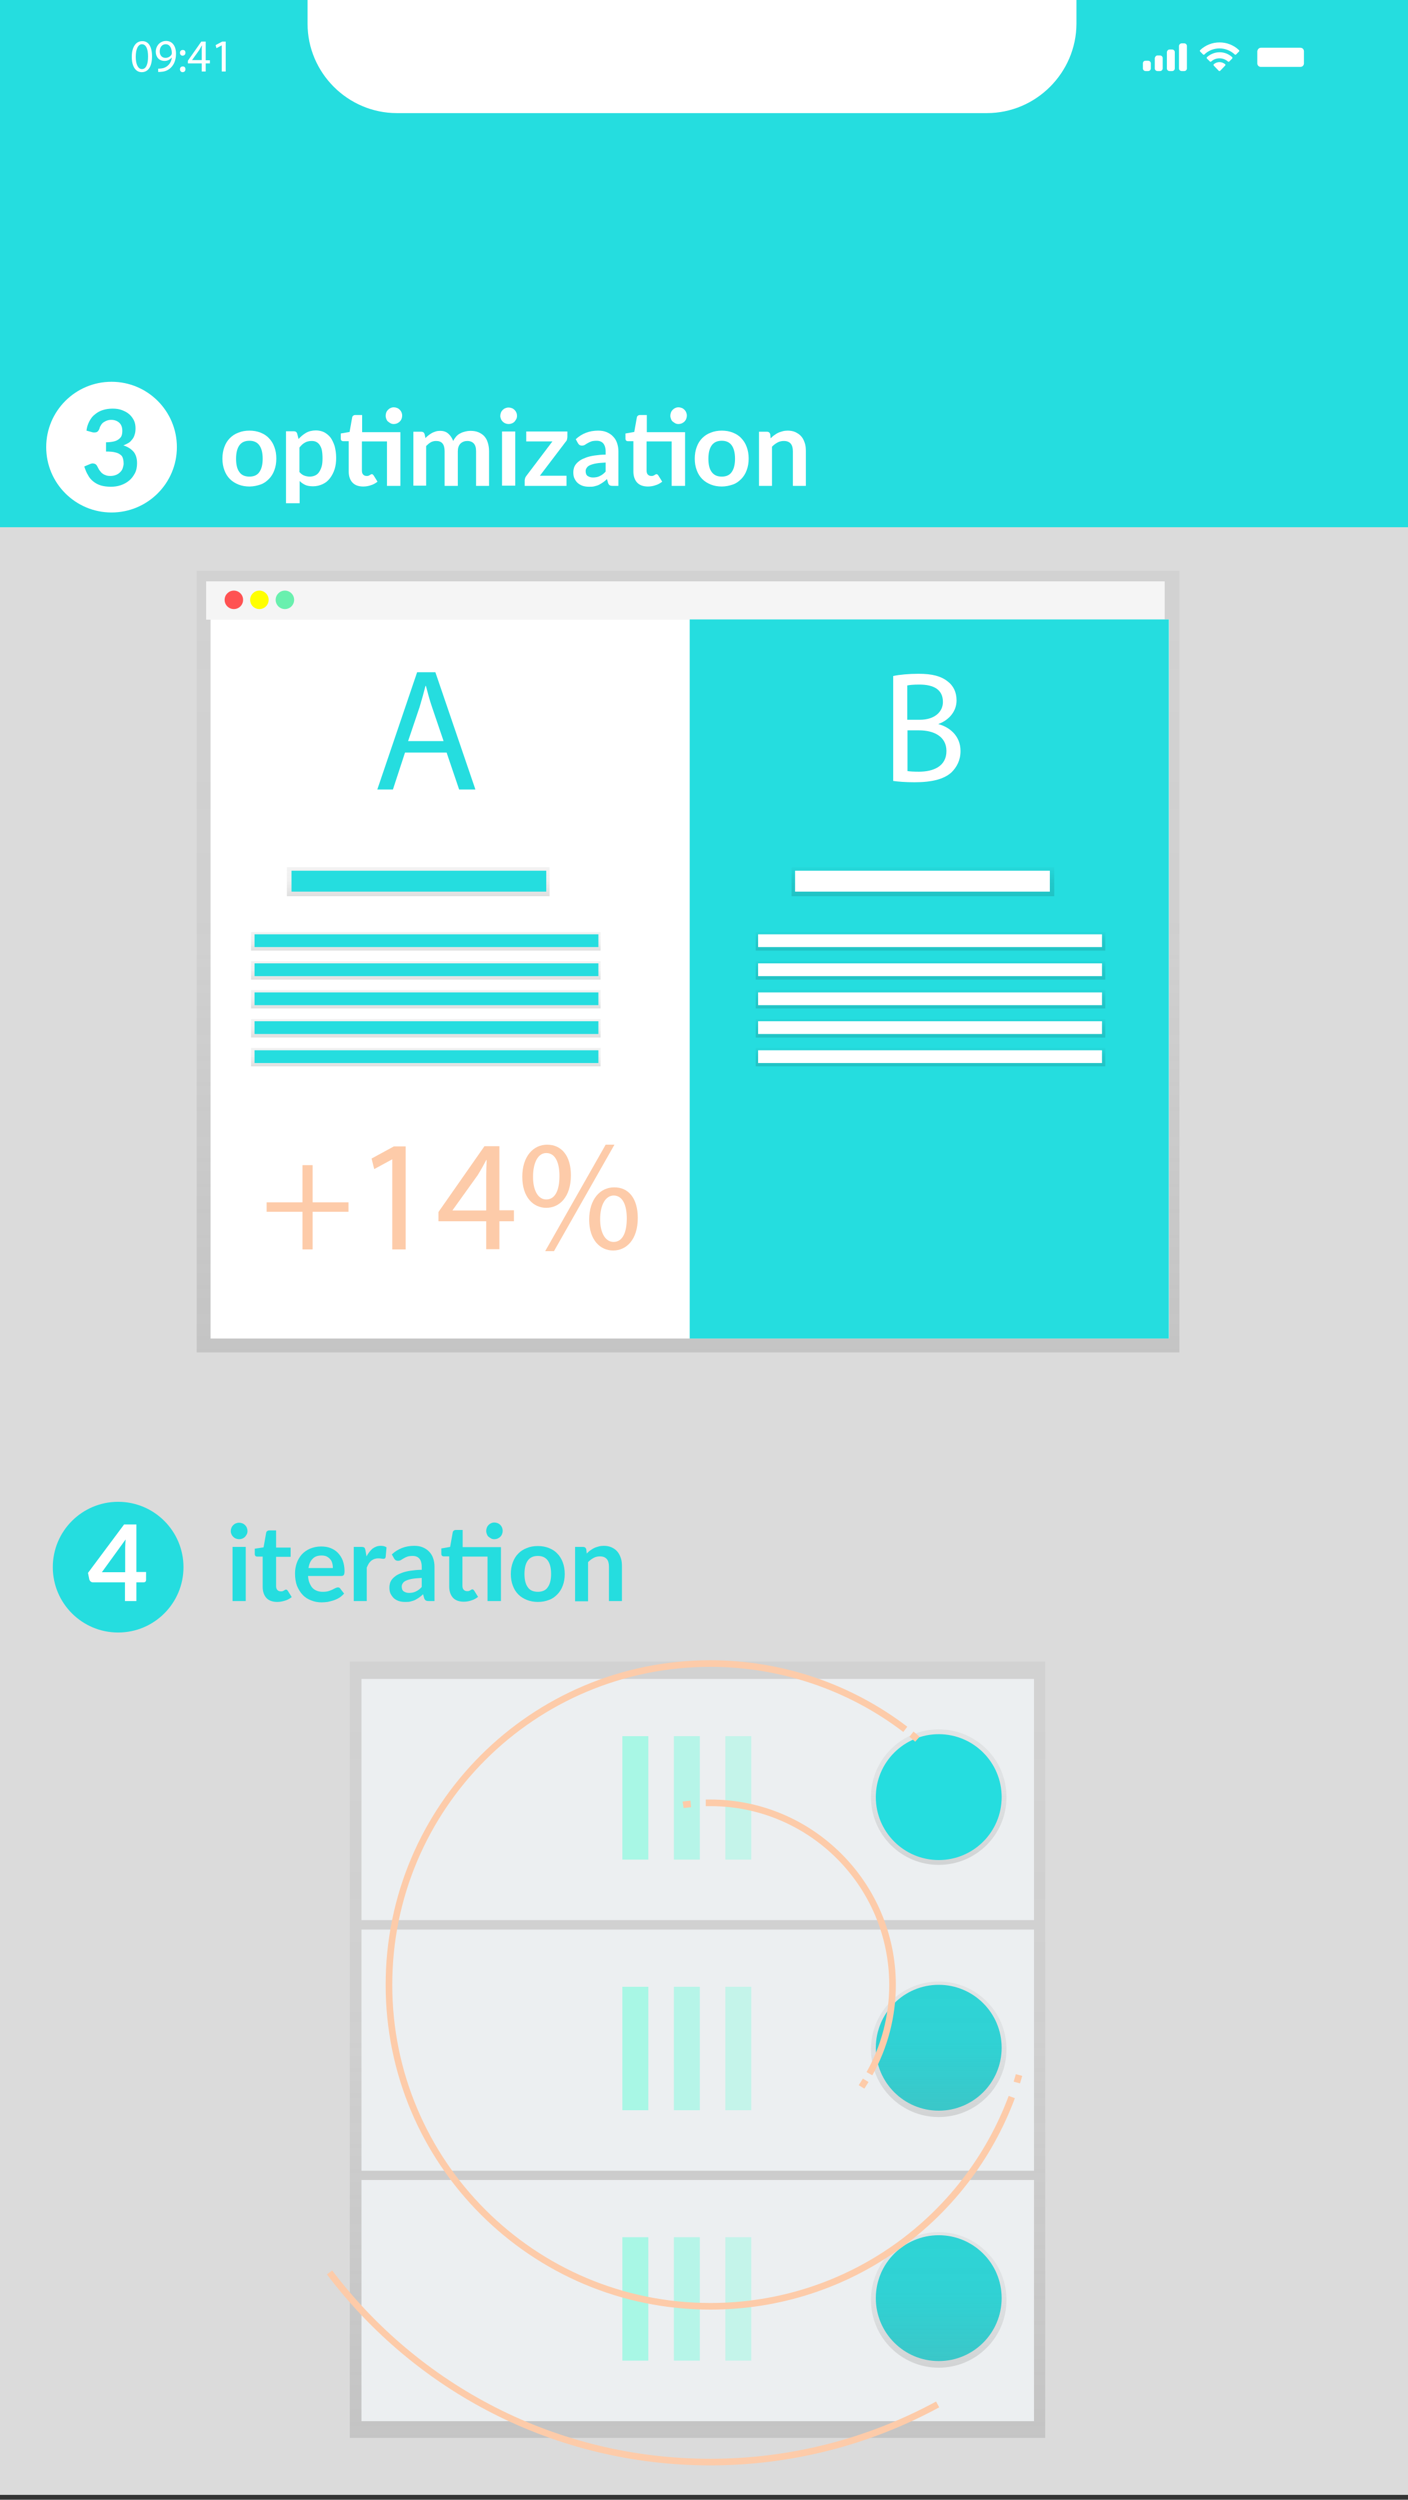 <?xml version="1.0" encoding="utf-8"?>
<!-- Generator: Adobe Illustrator 18.0.0, SVG Export Plug-In . SVG Version: 6.00 Build 0)  -->
<!DOCTYPE svg PUBLIC "-//W3C//DTD SVG 1.1//EN" "http://www.w3.org/Graphics/SVG/1.1/DTD/svg11.dtd">
<svg version="1.1" id="Calque_1" xmlns="http://www.w3.org/2000/svg" xmlns:xlink="http://www.w3.org/1999/xlink" x="0px" y="0px"
	 viewBox="0 0 640 1136" enable-background="new 0 0 640 1136" xml:space="preserve">
<rect x="0" y="0" width="640" height="1136" fill="#333333" stroke="none"/>
<rect x="-0.9" y="1.1" fill="none" width="640.4" height="1137.3"/>
<g id="Calque_2">
	<rect x="-1" y="-1.6" fill="#DBDBDB" width="641.7" height="1135.4"/>
</g>
<rect x="-0.1" y="-2.7" fill="#25DDDF" width="640.1" height="242.3"/>
<path fill="#FFFFFF" d="M618.5,59"/>
<g>
	<defs>
		<path id="SVGID_1_" d="M379.7,9h19.6c1.7,0,3.1,1.4,3.1,3.1v7c0,1.7-1.4,3.1-3.1,3.1h-19.6c-1.7,0-3.1-1.4-3.1-3.1v-7
			C376.5,10.4,377.9,9,379.7,9z"/>
	</defs>
	<clipPath id="SVGID_2_">
		<use xlink:href="#SVGID_1_"  overflow="visible"/>
	</clipPath>
	<g clip-path="url(#SVGID_2_)">
		<defs>
			<rect id="SVGID_3_" x="-18" y="-11.3" width="440.4" height="51.7"/>
		</defs>
		<clipPath id="SVGID_4_">
			<use xlink:href="#SVGID_3_"  overflow="visible"/>
		</clipPath>
		<path opacity="0.35" clip-path="url(#SVGID_4_)" fill="none" stroke="#FFFFFF" stroke-width="2" stroke-miterlimit="10" d="
			M379.7,9h19.6c1.7,0,3.1,1.4,3.1,3.1v7c0,1.7-1.4,3.1-3.1,3.1h-19.6c-1.7,0-3.1-1.4-3.1-3.1v-7C376.5,10.4,377.9,9,379.7,9z"/>
	</g>
</g>
<g>
	<defs>
		<path id="SVGID_5_" d="M403.6,13.3V18c0.9-0.4,1.6-1.3,1.6-2.3S404.5,13.7,403.6,13.3"/>
	</defs>
	<clipPath id="SVGID_6_">
		<use xlink:href="#SVGID_5_"  overflow="visible"/>
	</clipPath>
	<g clip-path="url(#SVGID_6_)">
		<defs>
			<rect id="SVGID_7_" x="-18" y="-11.3" width="440.4" height="51.7"/>
		</defs>
		<clipPath id="SVGID_8_">
			<use xlink:href="#SVGID_7_"  overflow="visible"/>
		</clipPath>
		<rect x="397.7" y="7.5" opacity="0.4" clip-path="url(#SVGID_8_)" fill="#FFFFFF" width="13.3" height="16.4"/>
	</g>
</g>
<g>
	<defs>
		<path id="SVGID_9_" d="M380.5,11.4h18c0.9,0,1.6,0.7,1.6,1.6v5.5c0,0.9-0.7,1.6-1.6,1.6h-18c-0.9,0-1.6-0.7-1.6-1.6v-5.5
			C378.9,12.1,379.6,11.4,380.5,11.4z"/>
	</defs>
	<clipPath id="SVGID_10_">
		<use xlink:href="#SVGID_9_"  overflow="visible"/>
	</clipPath>
	<g clip-path="url(#SVGID_10_)">
		<defs>
			<rect id="SVGID_11_" x="-18" y="-11.3" width="440.4" height="51.7"/>
		</defs>
		<clipPath id="SVGID_12_">
			<use xlink:href="#SVGID_11_"  overflow="visible"/>
		</clipPath>
		<rect x="373" y="5.5" clip-path="url(#SVGID_12_)" fill="#FFFFFF" width="32.9" height="20.4"/>
	</g>
</g>
<g>
	<defs>
		<path id="SVGID_13_" d="M364.3,19.4c0.1-0.1,0.1-0.2,0.1-0.3c0-0.1,0-0.2-0.1-0.3c-1.5-1.3-3.7-1.3-5.2,0
			c-0.1,0.1-0.1,0.2-0.1,0.3c0,0.1,0,0.2,0.1,0.3l2.3,2.4c0.1,0.1,0.2,0.1,0.3,0.1c0.1,0,0.2,0,0.3-0.1L364.3,19.4z M361.7,16.2
			c1.4,0,2.8,0.5,3.9,1.5c0.1,0.1,0.4,0.1,0.5,0l1.4-1.4c0.1-0.1,0.1-0.2,0.1-0.3c0-0.1,0-0.2-0.1-0.3c-3.2-3-8.2-3-11.5,0
			c-0.1,0.1-0.1,0.2-0.1,0.3c0,0.1,0,0.2,0.1,0.3l1.4,1.4c0.1,0.1,0.4,0.1,0.5,0C358.9,16.7,360.2,16.2,361.7,16.2z M361.7,11.7
			c2.6,0,5.1,1,7,2.8c0.1,0.1,0.4,0.1,0.5,0l1.4-1.4c0.1-0.1,0.1-0.2,0.1-0.3c0-0.1,0-0.2-0.1-0.3c-4.9-4.7-12.8-4.7-17.7,0
			c-0.1,0.1-0.1,0.2-0.1,0.3c0,0.1,0,0.2,0.1,0.3l1.4,1.4c0.1,0.1,0.4,0.1,0.5,0C356.6,12.7,359.1,11.7,361.7,11.7z"/>
	</defs>
	<clipPath id="SVGID_14_">
		<use xlink:href="#SVGID_13_"  overflow="visible"/>
	</clipPath>
	<g clip-path="url(#SVGID_14_)">
		<defs>
			<rect id="SVGID_15_" x="-18" y="-11.3" width="440.4" height="51.7"/>
		</defs>
		<clipPath id="SVGID_16_">
			<use xlink:href="#SVGID_15_"  overflow="visible"/>
		</clipPath>
		<rect x="346.8" y="3.2" clip-path="url(#SVGID_16_)" fill="#FFFFFF" width="29.7" height="24.6"/>
	</g>
</g>
<g>
	<defs>
		<path id="SVGID_17_" d="M344.4,9.4h1.2c0.6,0,1.2,0.5,1.2,1.2v10.2c0,0.6-0.5,1.2-1.2,1.2h-1.2c-0.6,0-1.2-0.5-1.2-1.2V10.6
			C343.3,10,343.8,9.4,344.4,9.4z M339,12.2h1.2c0.6,0,1.2,0.5,1.2,1.2v7.4c0,0.6-0.5,1.2-1.2,1.2H339c-0.6,0-1.2-0.5-1.2-1.2v-7.4
			C337.8,12.7,338.3,12.2,339,12.2z M333.5,14.9h1.2c0.6,0,1.2,0.5,1.2,1.2v4.7c0,0.6-0.5,1.2-1.2,1.2h-1.2c-0.6,0-1.2-0.5-1.2-1.2
			v-4.7C332.3,15.4,332.8,14.9,333.5,14.9z M328,17.3h1.2c0.6,0,1.2,0.5,1.2,1.2v2.3c0,0.6-0.5,1.2-1.2,1.2H328
			c-0.6,0-1.2-0.5-1.2-1.2v-2.3C326.8,17.8,327.4,17.3,328,17.3z"/>
	</defs>
	<clipPath id="SVGID_18_">
		<use xlink:href="#SVGID_17_"  overflow="visible"/>
	</clipPath>
	<g clip-path="url(#SVGID_18_)">
		<defs>
			<rect id="SVGID_19_" x="-18" y="-11.3" width="440.4" height="51.7"/>
		</defs>
		<clipPath id="SVGID_20_">
			<use xlink:href="#SVGID_19_"  overflow="visible"/>
		</clipPath>
		<rect x="321" y="3.6" clip-path="url(#SVGID_20_)" fill="#FFFFFF" width="31.7" height="24.3"/>
	</g>
</g>
<g>
	<defs>
		<path id="SVGID_21_" d="M573.1,21.7h18c0.9,0,1.6,0.7,1.6,1.6v5.5c0,0.9-0.7,1.6-1.6,1.6h-18c-0.9,0-1.6-0.7-1.6-1.6v-5.5
			C571.6,22.4,572.3,21.7,573.1,21.7z"/>
	</defs>
	<clipPath id="SVGID_22_">
		<use xlink:href="#SVGID_21_"  overflow="visible"/>
	</clipPath>
	<g clip-path="url(#SVGID_22_)">
		<defs>
			<rect id="SVGID_23_" x="174.6" y="-1" width="440.4" height="51.7"/>
		</defs>
		<clipPath id="SVGID_24_">
			<use xlink:href="#SVGID_23_"  overflow="visible"/>
		</clipPath>
		<rect x="565.7" y="15.8" clip-path="url(#SVGID_24_)" fill="#FFFFFF" width="32.9" height="20.4"/>
	</g>
</g>
<g>
	<defs>
		<path id="SVGID_25_" d="M556.9,29.8c0.1-0.1,0.1-0.2,0.1-0.3c0-0.1,0-0.2-0.1-0.3c-1.5-1.3-3.7-1.3-5.2,0
			c-0.1,0.1-0.1,0.2-0.1,0.3c0,0.1,0,0.2,0.1,0.3l2.3,2.4c0.1,0.1,0.2,0.1,0.3,0.1c0.1,0,0.2,0,0.3-0.1L556.9,29.8z M554.3,26.5
			c1.4,0,2.8,0.5,3.9,1.5c0.1,0.1,0.4,0.1,0.5,0l1.4-1.4c0.1-0.1,0.1-0.2,0.1-0.3c0-0.1,0-0.2-0.1-0.3c-3.2-3-8.2-3-11.5,0
			c-0.1,0.1-0.1,0.2-0.1,0.3c0,0.1,0,0.2,0.1,0.3L550,28c0.1,0.1,0.4,0.1,0.5,0C551.5,27,552.9,26.5,554.3,26.5z M554.3,22
			c2.6,0,5.1,1,7,2.8c0.1,0.1,0.4,0.1,0.5,0l1.4-1.4c0.1-0.1,0.1-0.2,0.1-0.3c0-0.1,0-0.2-0.1-0.3c-4.9-4.7-12.8-4.7-17.7,0
			c-0.1,0.1-0.1,0.2-0.1,0.3c0,0.1,0,0.2,0.1,0.3l1.4,1.4c0.1,0.1,0.4,0.1,0.5,0C549.2,23,551.7,22,554.3,22z"/>
	</defs>
	<clipPath id="SVGID_26_">
		<use xlink:href="#SVGID_25_"  overflow="visible"/>
	</clipPath>
	<g clip-path="url(#SVGID_26_)">
		<defs>
			<rect id="SVGID_27_" x="174.6" y="-1" width="440.4" height="51.7"/>
		</defs>
		<clipPath id="SVGID_28_">
			<use xlink:href="#SVGID_27_"  overflow="visible"/>
		</clipPath>
		<rect x="539.5" y="13.5" clip-path="url(#SVGID_28_)" fill="#FFFFFF" width="29.7" height="24.6"/>
	</g>
</g>
<g>
	<defs>
		<path id="SVGID_29_" d="M537.1,19.7h1.2c0.6,0,1.2,0.5,1.2,1.2v10.2c0,0.6-0.5,1.2-1.2,1.2h-1.2c-0.6,0-1.2-0.5-1.2-1.2V20.9
			C535.9,20.3,536.5,19.7,537.1,19.7z M531.6,22.5h1.2c0.6,0,1.2,0.5,1.2,1.2v7.4c0,0.6-0.5,1.2-1.2,1.2h-1.2
			c-0.6,0-1.2-0.5-1.2-1.2v-7.4C530.5,23,531,22.5,531.6,22.5z M526.1,25.2h1.2c0.6,0,1.2,0.5,1.2,1.2v4.7c0,0.6-0.5,1.2-1.2,1.2
			h-1.2c-0.6,0-1.2-0.5-1.2-1.2v-4.7C525,25.8,525.5,25.2,526.1,25.2z M520.7,27.6h1.2c0.6,0,1.2,0.5,1.2,1.2v2.3
			c0,0.6-0.5,1.2-1.2,1.2h-1.2c-0.6,0-1.2-0.5-1.2-1.2v-2.3C519.5,28.1,520,27.6,520.7,27.6z"/>
	</defs>
	<clipPath id="SVGID_30_">
		<use xlink:href="#SVGID_29_"  overflow="visible"/>
	</clipPath>
	<g clip-path="url(#SVGID_30_)">
		<defs>
			<rect id="SVGID_31_" x="174.6" y="-1" width="440.4" height="51.7"/>
		</defs>
		<clipPath id="SVGID_32_">
			<use xlink:href="#SVGID_31_"  overflow="visible"/>
		</clipPath>
		<rect x="513.6" y="13.9" clip-path="url(#SVGID_32_)" fill="#FFFFFF" width="31.7" height="24.3"/>
	</g>
</g>
<path fill="#FFFFFF" d="M448.6,51.4H180.4c-22.3,0-40.6-18.3-40.6-40.6V-8.3c0-22.3,18.3-40.6,40.6-40.6h268.3
	c22.3,0,40.6,18.3,40.6,40.6v19.1C489.2,33.1,470.9,51.4,448.6,51.4z"/>
<g>
	<path fill="#FFFFFF" d="M69.1,25.6c0,4.6-1.7,7.2-4.7,7.2c-2.7,0-4.5-2.5-4.5-7c0-4.6,2-7.1,4.7-7.1C67.5,18.6,69.1,21.2,69.1,25.6
		z M61.7,25.8c0,3.5,1.1,5.6,2.8,5.6c1.9,0,2.8-2.2,2.8-5.7c0-3.4-0.9-5.6-2.8-5.6C62.9,20.1,61.7,22.1,61.7,25.8z"/>
	<path fill="#FFFFFF" d="M71.9,31.2c0.4,0,0.9,0,1.5-0.1c1.1-0.1,2.1-0.6,2.9-1.3c0.9-0.8,1.6-2,1.8-3.6H78
		c-0.8,0.9-1.8,1.5-3.2,1.5c-2.5,0-4-1.8-4-4.2c0-2.6,1.9-4.9,4.7-4.9s4.5,2.3,4.5,5.8c0,3-1,5.1-2.4,6.4c-1,1-2.5,1.7-4,1.8
		c-0.7,0.1-1.3,0.1-1.7,0.1V31.2z M72.6,23.4c0,1.7,1,2.9,2.6,2.9c1.2,0,2.2-0.6,2.7-1.4c0.1-0.2,0.2-0.4,0.2-0.7
		c0-2.3-0.9-4.1-2.8-4.1C73.7,20.1,72.6,21.4,72.6,23.4z"/>
	<path fill="#FFFFFF" d="M81.8,24c0-0.8,0.5-1.3,1.3-1.3s1.2,0.5,1.2,1.3c0,0.7-0.5,1.3-1.3,1.3C82.3,25.3,81.8,24.8,81.8,24z
		 M81.8,31.5c0-0.8,0.5-1.3,1.3-1.3s1.2,0.5,1.2,1.3c0,0.7-0.5,1.3-1.3,1.3C82.3,32.8,81.8,32.2,81.8,31.5z"/>
	<path fill="#FFFFFF" d="M91.7,32.5v-3.7h-6.3v-1.2l6.1-8.7h2v8.5h1.9v1.4h-1.9v3.7H91.7z M91.7,27.4v-4.6c0-0.7,0-1.4,0.1-2.1h-0.1
		c-0.4,0.8-0.8,1.4-1.1,2l-3.3,4.6v0H91.7z"/>
	<path fill="#FFFFFF" d="M100.8,20.6L100.8,20.6l-2.4,1.3L98,20.5l3-1.6h1.6v13.6h-1.8V20.6z"/>
</g>
<linearGradient id="SVGID_33_" gradientUnits="userSpaceOnUse" x1="312.749" y1="523.403" x2="312.749" y2="878.57" gradientTransform="matrix(1 0 0 -1 0 1138)">
	<stop  offset="0" style="stop-color:#808080;stop-opacity:0.25"/>
	<stop  offset="0.54" style="stop-color:#808080;stop-opacity:0.12"/>
	<stop  offset="1" style="stop-color:#808080;stop-opacity:0.1"/>
</linearGradient>
<polygon fill="url(#SVGID_33_)" points="89.4,259.4 89.4,277.4 89.4,614.6 536.1,614.6 536.1,277.4 536.1,259.4 "/>
<rect x="95.7" y="281.5" fill="#FFFFFF" width="435.7" height="326.8"/>
<rect x="93.7" y="264.2" fill="#F5F5F5" width="435.7" height="17.4"/>
<circle fill="#FF5252" cx="106.3" cy="272.6" r="4.2"/>
<circle fill="#FFFF00" cx="117.9" cy="272.6" r="4.2"/>
<circle fill="#69F0AE" cx="129.5" cy="272.6" r="4.2"/>
<rect x="313.5" y="281.5" fill="#25DDDF" width="217.8" height="326.8"/>
<linearGradient id="SVGID_34_" gradientUnits="userSpaceOnUse" x1="190.151" y1="730.715" x2="190.151" y2="743.87" gradientTransform="matrix(1 0 0 -1 0 1138)">
	<stop  offset="0" style="stop-color:#808080;stop-opacity:0.25"/>
	<stop  offset="0.54" style="stop-color:#808080;stop-opacity:0.12"/>
	<stop  offset="1" style="stop-color:#808080;stop-opacity:0.1"/>
</linearGradient>
<rect x="130.4" y="394.1" fill="url(#SVGID_34_)" width="119.4" height="13.2"/>
<linearGradient id="SVGID_35_" gradientUnits="userSpaceOnUse" x1="419.562" y1="730.715" x2="419.562" y2="743.87" gradientTransform="matrix(1 0 0 -1 0 1138)">
	<stop  offset="0" style="stop-color:#000000;stop-opacity:0.12"/>
	<stop  offset="0.55" style="stop-color:#000000;stop-opacity:9.000000e-02"/>
	<stop  offset="1" style="stop-color:#000000;stop-opacity:2.000000e-02"/>
</linearGradient>
<rect x="359.8" y="394.1" fill="url(#SVGID_35_)" width="119.4" height="13.2"/>
<rect x="132.5" y="395.7" fill="#25DDDF" width="115.8" height="9.5"/>
<linearGradient id="SVGID_36_" gradientUnits="userSpaceOnUse" x1="193.571" y1="705.985" x2="193.571" y2="714.404" gradientTransform="matrix(1 0 0 -1 0 1138)">
	<stop  offset="0" style="stop-color:#808080;stop-opacity:0.25"/>
	<stop  offset="0.54" style="stop-color:#808080;stop-opacity:0.12"/>
	<stop  offset="1" style="stop-color:#808080;stop-opacity:0.1"/>
</linearGradient>
<rect x="114.1" y="423.6" fill="url(#SVGID_36_)" width="158.9" height="8.4"/>
<linearGradient id="SVGID_37_" gradientUnits="userSpaceOnUse" x1="422.982" y1="705.985" x2="422.982" y2="714.404" gradientTransform="matrix(1 0 0 -1 0 1138)">
	<stop  offset="0" style="stop-color:#000000;stop-opacity:0.12"/>
	<stop  offset="0.55" style="stop-color:#000000;stop-opacity:9.000000e-02"/>
	<stop  offset="1" style="stop-color:#000000;stop-opacity:2.000000e-02"/>
</linearGradient>
<rect x="343.5" y="423.6" fill="url(#SVGID_37_)" width="158.9" height="8.4"/>
<linearGradient id="SVGID_38_" gradientUnits="userSpaceOnUse" x1="422.982" y1="692.831" x2="422.982" y2="701.25" gradientTransform="matrix(1 0 0 -1 0 1138)">
	<stop  offset="0" style="stop-color:#000000;stop-opacity:0.12"/>
	<stop  offset="0.55" style="stop-color:#000000;stop-opacity:9.000000e-02"/>
	<stop  offset="1" style="stop-color:#000000;stop-opacity:2.000000e-02"/>
</linearGradient>
<rect x="343.5" y="436.8" fill="url(#SVGID_38_)" width="158.9" height="8.4"/>
<linearGradient id="SVGID_39_" gradientUnits="userSpaceOnUse" x1="422.982" y1="679.677" x2="422.982" y2="688.095" gradientTransform="matrix(1 0 0 -1 0 1138)">
	<stop  offset="0" style="stop-color:#000000;stop-opacity:0.12"/>
	<stop  offset="0.55" style="stop-color:#000000;stop-opacity:9.000000e-02"/>
	<stop  offset="1" style="stop-color:#000000;stop-opacity:2.000000e-02"/>
</linearGradient>
<rect x="343.5" y="449.9" fill="url(#SVGID_39_)" width="158.9" height="8.4"/>
<linearGradient id="SVGID_40_" gradientUnits="userSpaceOnUse" x1="422.982" y1="666.522" x2="422.982" y2="674.941" gradientTransform="matrix(1 0 0 -1 0 1138)">
	<stop  offset="0" style="stop-color:#000000;stop-opacity:0.12"/>
	<stop  offset="0.55" style="stop-color:#000000;stop-opacity:9.000000e-02"/>
	<stop  offset="1" style="stop-color:#000000;stop-opacity:2.000000e-02"/>
</linearGradient>
<rect x="343.5" y="463.1" fill="url(#SVGID_40_)" width="158.9" height="8.4"/>
<linearGradient id="SVGID_41_" gradientUnits="userSpaceOnUse" x1="422.982" y1="653.368" x2="422.982" y2="661.787" gradientTransform="matrix(1 0 0 -1 0 1138)">
	<stop  offset="0" style="stop-color:#000000;stop-opacity:0.12"/>
	<stop  offset="0.55" style="stop-color:#000000;stop-opacity:9.000000e-02"/>
	<stop  offset="1" style="stop-color:#000000;stop-opacity:2.000000e-02"/>
</linearGradient>
<rect x="343.5" y="476.2" fill="url(#SVGID_41_)" width="158.9" height="8.4"/>
<linearGradient id="SVGID_42_" gradientUnits="userSpaceOnUse" x1="193.571" y1="692.831" x2="193.571" y2="701.25" gradientTransform="matrix(1 0 0 -1 0 1138)">
	<stop  offset="0" style="stop-color:#808080;stop-opacity:0.25"/>
	<stop  offset="0.54" style="stop-color:#808080;stop-opacity:0.12"/>
	<stop  offset="1" style="stop-color:#808080;stop-opacity:0.1"/>
</linearGradient>
<rect x="114.1" y="436.8" fill="url(#SVGID_42_)" width="158.9" height="8.4"/>
<linearGradient id="SVGID_43_" gradientUnits="userSpaceOnUse" x1="193.571" y1="679.677" x2="193.571" y2="688.095" gradientTransform="matrix(1 0 0 -1 0 1138)">
	<stop  offset="0" style="stop-color:#808080;stop-opacity:0.25"/>
	<stop  offset="0.54" style="stop-color:#808080;stop-opacity:0.12"/>
	<stop  offset="1" style="stop-color:#808080;stop-opacity:0.1"/>
</linearGradient>
<rect x="114.1" y="449.9" fill="url(#SVGID_43_)" width="158.9" height="8.4"/>
<linearGradient id="SVGID_44_" gradientUnits="userSpaceOnUse" x1="193.571" y1="666.522" x2="193.571" y2="674.941" gradientTransform="matrix(1 0 0 -1 0 1138)">
	<stop  offset="0" style="stop-color:#808080;stop-opacity:0.25"/>
	<stop  offset="0.54" style="stop-color:#808080;stop-opacity:0.12"/>
	<stop  offset="1" style="stop-color:#808080;stop-opacity:0.1"/>
</linearGradient>
<rect x="114.1" y="463.1" fill="url(#SVGID_44_)" width="158.9" height="8.4"/>
<linearGradient id="SVGID_45_" gradientUnits="userSpaceOnUse" x1="193.571" y1="653.368" x2="193.571" y2="661.787" gradientTransform="matrix(1 0 0 -1 0 1138)">
	<stop  offset="0" style="stop-color:#808080;stop-opacity:0.25"/>
	<stop  offset="0.54" style="stop-color:#808080;stop-opacity:0.12"/>
	<stop  offset="1" style="stop-color:#808080;stop-opacity:0.1"/>
</linearGradient>
<rect x="114.1" y="476.2" fill="url(#SVGID_45_)" width="158.9" height="8.4"/>
<rect x="115.7" y="424.6" fill="#25DDDF" width="156.3" height="5.8"/>
<rect x="115.7" y="437.8" fill="#25DDDF" width="156.3" height="5.8"/>
<rect x="115.7" y="451" fill="#25DDDF" width="156.3" height="5.8"/>
<rect x="115.7" y="464.1" fill="#25DDDF" width="156.3" height="5.8"/>
<rect x="115.7" y="477.3" fill="#25DDDF" width="156.3" height="5.8"/>
<rect x="361.4" y="395.7" fill="#FFFFFF" width="115.8" height="9.5"/>
<rect x="344.6" y="424.6" fill="#FFFFFF" width="156.3" height="5.8"/>
<rect x="344.6" y="437.8" fill="#FFFFFF" width="156.3" height="5.8"/>
<rect x="344.6" y="451" fill="#FFFFFF" width="156.3" height="5.8"/>
<rect x="344.6" y="464.1" fill="#FFFFFF" width="156.3" height="5.8"/>
<rect x="344.6" y="477.3" fill="#FFFFFF" width="156.3" height="5.8"/>
<g>
	<path fill="#25DDDF" d="M184.1,342l-5.5,16.8h-7.1l18.1-53.3h8.3l18.2,53.3h-7.4L203,342H184.1z M201.6,336.7l-5.2-15.3
		c-1.2-3.5-2-6.6-2.8-9.7h-0.2c-0.8,3.2-1.7,6.4-2.7,9.7l-5.2,15.4H201.6z"/>
</g>
<g>
	<path fill="#FFFFFF" d="M406.1,307.2c2.7-0.6,7.1-1,11.4-1c6.3,0,10.3,1.1,13.3,3.5c2.5,1.9,4,4.8,4,8.6c0,4.7-3.1,8.8-8.2,10.7
		v0.1c4.6,1.2,10,5,10,12.2c0,4.2-1.7,7.3-4.1,9.7c-3.4,3.1-8.9,4.5-16.8,4.5c-4.3,0-7.6-0.3-9.7-0.6V307.2z M412.4,327.1h5.7
		c6.6,0,10.5-3.5,10.5-8.1c0-5.7-4.3-7.9-10.7-7.9c-2.9,0-4.5,0.2-5.5,0.4V327.1z M412.4,350.4c1.2,0.2,3,0.3,5.3,0.3
		c6.5,0,12.5-2.4,12.5-9.4c0-6.6-5.7-9.4-12.5-9.4h-5.2V350.4z"/>
</g>
<g>
	<path fill="#FDCBA9" d="M142.1,529.5v16.9h16.3v4.3h-16.3v17.1h-4.6v-17.1h-16.3v-4.3h16.3v-16.9H142.1z"/>
	<path fill="#FDCBA9" d="M178.3,526.9h-0.1l-8.1,4.4l-1.2-4.8L179,521h5.4v46.8h-6.1V526.9z"/>
	<path fill="#FDCBA9" d="M221,567.8V555h-21.7v-4.2l20.9-29.9h6.8v29.1h6.6v5H227v12.7H221z M221,550.1v-15.6c0-2.4,0.1-4.9,0.2-7.3
		H221c-1.4,2.7-2.6,4.8-3.9,6.9l-11.4,15.9v0.1H221z"/>
	<path fill="#FDCBA9" d="M259.5,534.1c0,9.9-5.2,14.8-11.2,14.8c-5.8,0-10.9-4.7-10.9-14.1c0-9.4,5.1-14.6,11.3-14.6
		C255.2,520.2,259.5,525.2,259.5,534.1z M242.3,534.6c-0.1,6,2.1,10.5,6,10.5c4.2,0,6-4.5,6-10.7c0-5.7-1.7-10.4-6-10.4
		C244.4,524,242.3,528.7,242.3,534.6z M247.8,568.6l27.5-48.4h4l-27.5,48.4H247.8z M289.9,553.5c0,9.9-5.2,14.8-11.2,14.8
		c-5.8,0-10.9-4.7-10.9-14c0-9.4,5.1-14.7,11.3-14.7C285.7,539.5,289.9,544.6,289.9,553.5z M272.8,553.9c-0.1,6,2.2,10.5,6.1,10.5
		c4.2,0,6-4.5,6-10.7c0-5.7-1.7-10.4-6-10.4C275,543.4,272.8,548,272.8,553.9z"/>
</g>
<linearGradient id="SVGID_46_" gradientUnits="userSpaceOnUse" x1="317.113" y1="30.029" x2="317.113" y2="382.865" gradientTransform="matrix(1 0 0 -1 0 1138)">
	<stop  offset="0" style="stop-color:#808080;stop-opacity:0.25"/>
	<stop  offset="0.54" style="stop-color:#808080;stop-opacity:0.12"/>
	<stop  offset="1" style="stop-color:#808080;stop-opacity:0.1"/>
</linearGradient>
<rect x="159" y="755.1" fill="url(#SVGID_46_)" width="316.1" height="352.8"/>
<rect x="164.3" y="990.7" fill="#ECEFF1" width="305.7" height="109.6"/>
<g opacity="0.5">
	<rect x="282.9" y="1016.7" fill="#64FFDA" width="11.8" height="56.1"/>
</g>
<g opacity="0.4">
	<rect x="306.3" y="1016.7" fill="#64FFDA" width="11.8" height="56.1"/>
</g>
<g opacity="0.3">
	<rect x="329.7" y="1016.7" fill="#64FFDA" width="11.8" height="56.1"/>
</g>
<circle fill="#25DDDF" cx="426.7" cy="1044.4" r="28.6"/>
<rect x="164.3" y="876.9" fill="#ECEFF1" width="305.7" height="109.6"/>
<g opacity="0.5">
	<rect x="282.9" y="902.9" fill="#64FFDA" width="11.8" height="56.1"/>
</g>
<g opacity="0.4">
	<rect x="306.3" y="902.9" fill="#64FFDA" width="11.8" height="56.1"/>
</g>
<g opacity="0.3">
	<rect x="329.7" y="902.9" fill="#64FFDA" width="11.8" height="56.1"/>
</g>
<circle fill="#25DDDF" cx="426.7" cy="930.6" r="28.6"/>
<rect x="164.3" y="763" fill="#ECEFF1" width="305.7" height="109.6"/>
<g opacity="0.5">
	<rect x="282.9" y="789" fill="#64FFDA" width="11.8" height="56.1"/>
</g>
<g opacity="0.4">
	<rect x="306.3" y="789" fill="#64FFDA" width="11.8" height="56.1"/>
</g>
<g opacity="0.3">
	<rect x="329.7" y="789" fill="#64FFDA" width="11.8" height="56.1"/>
</g>
<linearGradient id="SVGID_47_" gradientUnits="userSpaceOnUse" x1="426.675" y1="290.456" x2="426.675" y2="352.078" gradientTransform="matrix(1 0 0 -1 0 1138)">
	<stop  offset="0" style="stop-color:#808080;stop-opacity:0.25"/>
	<stop  offset="0.54" style="stop-color:#808080;stop-opacity:0.12"/>
	<stop  offset="1" style="stop-color:#808080;stop-opacity:0.1"/>
</linearGradient>
<circle fill="url(#SVGID_47_)" cx="426.7" cy="816.7" r="30.8"/>
<linearGradient id="SVGID_48_" gradientUnits="userSpaceOnUse" x1="426.675" y1="175.85" x2="426.675" y2="237.471" gradientTransform="matrix(1 0 0 -1 0 1138)">
	<stop  offset="0" style="stop-color:#808080;stop-opacity:0.25"/>
	<stop  offset="0.54" style="stop-color:#808080;stop-opacity:0.12"/>
	<stop  offset="1" style="stop-color:#808080;stop-opacity:0.1"/>
</linearGradient>
<circle fill="url(#SVGID_48_)" cx="426.7" cy="931.3" r="30.8"/>
<linearGradient id="SVGID_49_" gradientUnits="userSpaceOnUse" x1="426.675" y1="62.012" x2="426.675" y2="123.634" gradientTransform="matrix(1 0 0 -1 0 1138)">
	<stop  offset="0" style="stop-color:#808080;stop-opacity:0.25"/>
	<stop  offset="0.54" style="stop-color:#808080;stop-opacity:0.12"/>
	<stop  offset="1" style="stop-color:#808080;stop-opacity:0.1"/>
</linearGradient>
<circle fill="url(#SVGID_49_)" cx="426.7" cy="1045.2" r="30.8"/>
<circle fill="#25DDDF" cx="426.7" cy="816.7" r="28.6"/>
<path fill="none" stroke="#FDCBA9" stroke-width="3" stroke-miterlimit="10" d="M426.2,1092.7c-31.7,17.2-67.2,26.2-103.3,26.2
	c-70.7,0-133.5-33.8-173.1-86.2"/>
<g>
	<path fill="none" stroke="#FDCBA9" stroke-width="3" stroke-miterlimit="10" d="M463.2,943c-0.3,1.1-0.7,2.3-1,3.4"/>
	<path fill="none" stroke="#FDCBA9" stroke-width="3" stroke-miterlimit="10" d="M459.9,953c-20.7,55.6-74.2,95.1-137,95.1
		c-80.7,0-146.1-65.4-146.1-146.1S242.2,756,322.9,756c32,0,63.2,10.5,88.6,29.9"/>
	<path fill="none" stroke="#FDCBA9" stroke-width="3" stroke-miterlimit="10" d="M414.3,788.1c0.9,0.7,1.8,1.5,2.7,2.3"/>
</g>
<g>
	<path fill="none" stroke="#FDCBA9" stroke-width="3" stroke-miterlimit="10" d="M310.5,820.2c1.2-0.2,2.4-0.3,3.5-0.4"/>
	<path fill="none" stroke="#FDCBA9" stroke-width="3" stroke-miterlimit="10" d="M320.8,819.3c0.7,0,1.4,0,2.1,0
		c45.7,0,82.8,37.1,82.8,82.8c0,14.1-3.6,28-10.5,40.3"/>
	<path fill="none" stroke="#FDCBA9" stroke-width="3" stroke-miterlimit="10" d="M393.5,945.4c-0.6,1-1.3,2-1.9,3"/>
</g>
<circle fill="#25DDDF" cx="53.7" cy="712.2" r="29.7"/>
<g>
	<path fill="#FFFFFF" d="M66.4,714.6v3.4c0,0.3-0.1,0.6-0.3,0.8c-0.2,0.2-0.5,0.3-0.9,0.3h-3.2v8.5h-5.2v-8.5H42.3
		c-0.4,0-0.8-0.1-1.1-0.4c-0.3-0.2-0.5-0.6-0.6-0.9l-0.6-3l16.4-22h5.6v21.6H66.4z M56.9,714.6v-11.4c0-1.1,0.1-2.3,0.2-3.6
		l-10.8,14.9H56.9z"/>
	<path fill="#25DDDF" d="M112.5,695.8c0,0.5-0.1,1-0.3,1.4c-0.2,0.4-0.5,0.8-0.8,1.2c-0.3,0.3-0.7,0.6-1.2,0.8
		c-0.5,0.2-1,0.3-1.5,0.3c-0.5,0-1-0.1-1.5-0.3c-0.5-0.2-0.9-0.5-1.2-0.8c-0.3-0.3-0.6-0.7-0.8-1.2c-0.2-0.4-0.3-0.9-0.3-1.4
		c0-0.5,0.1-1,0.3-1.5c0.2-0.5,0.5-0.9,0.8-1.2c0.3-0.3,0.7-0.6,1.2-0.8c0.5-0.2,0.9-0.3,1.5-0.3c0.5,0,1,0.1,1.5,0.3
		c0.5,0.2,0.9,0.5,1.2,0.8c0.3,0.3,0.6,0.7,0.8,1.2C112.4,694.8,112.5,695.3,112.5,695.8z M111.7,703v24.6h-6V703H111.7z"/>
	<path fill="#25DDDF" d="M126,728c-2.1,0-3.8-0.6-4.9-1.8c-1.1-1.2-1.7-2.9-1.7-5v-13.8h-2.5c-0.3,0-0.6-0.1-0.8-0.3
		s-0.3-0.5-0.3-0.9v-2.4l4-0.6l1.2-6.7c0.1-0.3,0.2-0.6,0.5-0.7c0.2-0.2,0.5-0.3,0.9-0.3h3.1v7.8h6.6v4.2h-6.6v13.3
		c0,0.8,0.2,1.4,0.6,1.8c0.4,0.4,0.9,0.6,1.5,0.6c0.4,0,0.7,0,0.9-0.1c0.2-0.1,0.5-0.2,0.6-0.3c0.2-0.1,0.3-0.2,0.5-0.3
		c0.1-0.1,0.3-0.1,0.4-0.1c0.2,0,0.3,0,0.4,0.1c0.1,0.1,0.2,0.2,0.4,0.4l1.8,2.9c-0.9,0.7-1.9,1.3-3,1.6
		C128.3,727.8,127.2,728,126,728z"/>
	<path fill="#25DDDF" d="M140,716.1c0.1,1.3,0.3,2.4,0.7,3.3c0.4,0.9,0.8,1.7,1.4,2.3c0.6,0.6,1.3,1,2.1,1.3s1.7,0.4,2.6,0.4
		s1.8-0.1,2.5-0.3c0.7-0.2,1.3-0.5,1.8-0.7c0.5-0.3,1-0.5,1.4-0.7c0.4-0.2,0.8-0.3,1.1-0.3c0.5,0,0.9,0.2,1.1,0.6l1.7,2.2
		c-0.7,0.8-1.4,1.4-2.2,1.9c-0.8,0.5-1.7,0.9-2.6,1.2c-0.9,0.3-1.8,0.5-2.7,0.7c-0.9,0.1-1.8,0.2-2.7,0.2c-1.7,0-3.3-0.3-4.8-0.9
		c-1.5-0.6-2.8-1.4-3.8-2.5c-1.1-1.1-1.9-2.5-2.6-4.1c-0.6-1.6-0.9-3.5-0.9-5.7c0-1.7,0.3-3.3,0.8-4.7s1.3-2.8,2.3-3.9
		c1-1.1,2.3-2,3.7-2.6c1.5-0.6,3.1-1,5-1c1.6,0,3,0.2,4.3,0.7c1.3,0.5,2.4,1.2,3.4,2.2c0.9,1,1.7,2.1,2.2,3.5s0.8,3,0.8,4.7
		c0,0.9-0.1,1.5-0.3,1.8c-0.2,0.3-0.6,0.5-1.1,0.5H140z M151.3,712.5c0-0.8-0.1-1.5-0.3-2.2c-0.2-0.7-0.5-1.3-1-1.8
		c-0.4-0.5-1-0.9-1.6-1.2c-0.7-0.3-1.4-0.4-2.3-0.4c-1.7,0-3.1,0.5-4,1.5c-1,1-1.6,2.4-1.9,4.2H151.3z"/>
	<path fill="#25DDDF" d="M166.6,707.3c0.8-1.5,1.7-2.6,2.7-3.5c1.1-0.8,2.3-1.3,3.7-1.3c1.1,0,2,0.2,2.7,0.7l-0.4,4.4
		c-0.1,0.3-0.2,0.5-0.3,0.6c-0.2,0.1-0.4,0.2-0.6,0.2c-0.2,0-0.6,0-1.1-0.1c-0.5-0.1-0.9-0.1-1.4-0.1c-0.7,0-1.2,0.1-1.8,0.3
		c-0.5,0.2-1,0.5-1.4,0.8c-0.4,0.4-0.8,0.8-1.1,1.3s-0.6,1.1-0.9,1.8v15.2h-5.9V703h3.5c0.6,0,1,0.1,1.3,0.3
		c0.2,0.2,0.4,0.6,0.5,1.2L166.6,707.3z"/>
	<path fill="#25DDDF" d="M178.1,706.4c2.8-2.6,6.2-3.9,10.2-3.9c1.4,0,2.7,0.2,3.9,0.7c1.1,0.5,2.1,1.1,2.9,2c0.8,0.8,1.4,1.8,1.8,3
		c0.4,1.2,0.6,2.4,0.6,3.8v15.6h-2.7c-0.6,0-1-0.1-1.3-0.3c-0.3-0.2-0.5-0.5-0.7-1l-0.5-1.8c-0.6,0.6-1.2,1.1-1.8,1.5
		c-0.6,0.4-1.2,0.8-1.8,1.1c-0.6,0.3-1.3,0.5-2.1,0.7c-0.7,0.2-1.5,0.2-2.4,0.2c-1,0-2-0.1-2.9-0.4c-0.9-0.3-1.6-0.7-2.3-1.3
		c-0.6-0.6-1.1-1.3-1.5-2.1c-0.4-0.8-0.5-1.8-0.5-2.9c0-0.6,0.1-1.2,0.3-1.9c0.2-0.6,0.5-1.2,1-1.8c0.5-0.6,1.1-1.1,1.8-1.6
		c0.8-0.5,1.7-0.9,2.8-1.3c1.1-0.4,2.4-0.7,3.8-0.9c1.5-0.2,3.1-0.4,5-0.4v-1.4c0-1.6-0.4-2.9-1.1-3.7s-1.7-1.2-3-1.2
		c-1,0-1.8,0.1-2.4,0.3c-0.6,0.2-1.2,0.5-1.7,0.8c-0.5,0.3-0.9,0.5-1.3,0.8c-0.4,0.2-0.8,0.3-1.3,0.3c-0.4,0-0.8-0.1-1.1-0.3
		s-0.5-0.5-0.7-0.8L178.1,706.4z M191.7,717.1c-1.7,0.1-3.2,0.2-4.3,0.4c-1.2,0.2-2.1,0.5-2.8,0.8c-0.7,0.3-1.2,0.7-1.5,1.2
		c-0.3,0.4-0.5,0.9-0.5,1.5c0,1,0.3,1.8,0.9,2.2c0.6,0.4,1.4,0.7,2.4,0.7c1.2,0,2.3-0.2,3.2-0.7c0.9-0.4,1.8-1.1,2.6-2V717.1z"/>
	<path fill="#25DDDF" d="M227.5,727.6h-5.9v-20.2h-11.4v13.3c0,0.8,0.2,1.4,0.6,1.8c0.4,0.4,0.9,0.6,1.5,0.6c0.4,0,0.7,0,0.9-0.1
		c0.2-0.1,0.5-0.2,0.6-0.3c0.2-0.1,0.3-0.2,0.5-0.3c0.1-0.1,0.3-0.1,0.4-0.1c0.2,0,0.3,0,0.4,0.1c0.1,0.1,0.2,0.2,0.4,0.4l1.8,2.9
		c-0.9,0.7-1.9,1.3-3,1.6c-1.1,0.4-2.3,0.6-3.5,0.6c-2.1,0-3.8-0.6-4.9-1.8c-1.1-1.2-1.7-2.9-1.7-5v-13.8h-2.5
		c-0.3,0-0.6-0.1-0.8-0.3s-0.3-0.5-0.3-0.9v-2.4l4-0.7l1.2-6.7c0.1-0.3,0.2-0.6,0.5-0.7c0.2-0.2,0.5-0.3,0.9-0.3h3.1v7.8h17.4V727.6
		z M228.5,695.7c0,0.5-0.1,1-0.3,1.5s-0.5,0.9-0.8,1.2c-0.3,0.3-0.8,0.6-1.2,0.8c-0.5,0.2-1,0.3-1.5,0.3c-0.5,0-1-0.1-1.4-0.3
		c-0.4-0.2-0.8-0.5-1.2-0.8s-0.6-0.7-0.8-1.2c-0.2-0.5-0.3-0.9-0.3-1.5c0-0.5,0.1-1,0.3-1.5c0.2-0.5,0.5-0.9,0.8-1.2
		c0.3-0.3,0.7-0.6,1.2-0.8c0.4-0.2,0.9-0.3,1.4-0.3c0.5,0,1,0.1,1.5,0.3c0.5,0.2,0.9,0.5,1.2,0.8c0.3,0.3,0.6,0.7,0.8,1.2
		S228.5,695.2,228.5,695.7z"/>
	<path fill="#25DDDF" d="M244.5,702.6c1.8,0,3.5,0.3,5,0.9c1.5,0.6,2.8,1.4,3.8,2.5c1.1,1.1,1.9,2.4,2.5,4s0.9,3.3,0.9,5.3
		c0,2-0.3,3.7-0.9,5.3s-1.4,2.9-2.5,4c-1.1,1.1-2.3,2-3.8,2.5c-1.5,0.6-3.2,0.9-5,0.9c-1.8,0-3.5-0.3-5-0.9
		c-1.5-0.6-2.8-1.4-3.9-2.5c-1.1-1.1-1.9-2.4-2.5-4s-0.9-3.3-0.9-5.3c0-1.9,0.3-3.7,0.9-5.3s1.4-2.9,2.5-4c1.1-1.1,2.3-1.9,3.9-2.5
		C240.9,702.9,242.6,702.6,244.5,702.6z M244.5,723.4c2,0,3.6-0.7,4.5-2.1c1-1.4,1.5-3.4,1.5-6c0-2.7-0.5-4.7-1.5-6.1
		c-1-1.4-2.5-2.1-4.5-2.1c-2.1,0-3.6,0.7-4.6,2.1c-1,1.4-1.5,3.4-1.5,6.1c0,2.6,0.5,4.7,1.5,6C240.8,722.7,242.4,723.4,244.5,723.4z
		"/>
	<path fill="#25DDDF" d="M266.7,706c0.5-0.5,1-1,1.6-1.4c0.6-0.4,1.1-0.8,1.8-1.1c0.6-0.3,1.3-0.5,2-0.7s1.5-0.3,2.3-0.3
		c1.3,0,2.5,0.2,3.6,0.7s1.9,1.1,2.6,1.9c0.7,0.8,1.2,1.8,1.6,3c0.4,1.1,0.5,2.4,0.5,3.8v15.7h-5.9V712c0-1.5-0.3-2.7-1-3.5
		s-1.7-1.2-3.1-1.2c-1,0-2,0.2-2.9,0.7s-1.7,1.1-2.5,1.9v17.8h-5.9V703h3.6c0.8,0,1.3,0.4,1.5,1.1L266.7,706z"/>
</g>
<circle fill="#FFFFFF" cx="50.7" cy="203.2" r="29.7"/>
<g>
	<path fill="#25DDDF" d="M39.3,195.7c0.2-1.7,0.7-3.1,1.4-4.4c0.7-1.3,1.5-2.3,2.6-3.1c1-0.8,2.2-1.5,3.6-1.9
		c1.3-0.4,2.8-0.6,4.3-0.6c1.6,0,3,0.2,4.3,0.7c1.3,0.5,2.4,1.1,3.3,1.9c0.9,0.8,1.6,1.8,2.1,2.8c0.5,1.1,0.7,2.3,0.7,3.5
		c0,1.1-0.1,2.1-0.4,2.9c-0.2,0.8-0.6,1.6-1.1,2.2s-1,1.2-1.7,1.6c-0.7,0.4-1.5,0.8-2.3,1.1c2.1,0.7,3.6,1.7,4.7,3
		c1,1.3,1.5,3,1.5,5.1c0,1.7-0.3,3.3-1,4.6s-1.5,2.4-2.6,3.3s-2.3,1.6-3.8,2.1s-2.9,0.7-4.5,0.7c-1.7,0-3.3-0.2-4.6-0.6
		c-1.3-0.4-2.4-1-3.4-1.8c-1-0.8-1.8-1.7-2.4-2.9c-0.7-1.1-1.2-2.4-1.7-3.9l2.6-1.1c0.7-0.3,1.3-0.4,1.9-0.2c0.6,0.1,1,0.5,1.3,1
		c0.3,0.6,0.6,1.1,0.9,1.7c0.3,0.5,0.8,1,1.2,1.5c0.5,0.4,1,0.8,1.7,1c0.6,0.3,1.4,0.4,2.3,0.4c1,0,1.9-0.2,2.6-0.5
		c0.8-0.3,1.4-0.8,1.9-1.3c0.5-0.5,0.9-1.1,1.1-1.8s0.4-1.3,0.4-2c0-0.8-0.1-1.6-0.3-2.3c-0.2-0.7-0.5-1.3-1.1-1.7
		c-0.6-0.5-1.4-0.9-2.4-1.1c-1-0.3-2.5-0.4-4.2-0.4v-4.2c1.5,0,2.7-0.2,3.6-0.4s1.7-0.6,2.3-1.1s1-1,1.2-1.6
		c0.2-0.6,0.3-1.3,0.3-2.1c0-1.6-0.5-2.9-1.4-3.7c-0.9-0.8-2.1-1.3-3.6-1.3c-0.7,0-1.4,0.1-1.9,0.3c-0.6,0.2-1.1,0.5-1.6,0.8
		s-0.9,0.8-1.2,1.3c-0.3,0.5-0.6,1-0.7,1.6c-0.3,0.7-0.6,1.2-1.1,1.5c-0.4,0.2-1.1,0.3-1.9,0.2L39.3,195.7z"/>
	<path fill="#FFFFFF" d="M113.4,195.7c1.8,0,3.5,0.3,5,0.9c1.5,0.6,2.8,1.4,3.8,2.5c1.1,1.1,1.9,2.4,2.5,4c0.6,1.6,0.9,3.3,0.9,5.3
		c0,2-0.3,3.7-0.9,5.3c-0.6,1.6-1.4,2.9-2.5,4s-2.3,2-3.8,2.5s-3.2,0.9-5,0.9c-1.8,0-3.5-0.3-5-0.9s-2.8-1.4-3.9-2.5
		c-1.1-1.1-1.9-2.4-2.5-4c-0.6-1.6-0.9-3.3-0.9-5.3c0-1.9,0.3-3.7,0.9-5.3c0.6-1.6,1.4-2.9,2.5-4c1.1-1.1,2.3-1.9,3.9-2.5
		C109.9,196,111.5,195.7,113.4,195.7z M113.4,216.6c2,0,3.6-0.7,4.5-2.1c1-1.4,1.5-3.4,1.5-6c0-2.7-0.5-4.7-1.5-6.1
		c-1-1.4-2.5-2.1-4.5-2.1c-2.1,0-3.6,0.7-4.6,2.1c-1,1.4-1.5,3.4-1.5,6.1s0.5,4.7,1.5,6C109.7,215.9,111.3,216.6,113.4,216.6z"/>
	<path fill="#FFFFFF" d="M135.7,199.5c1-1.1,2.2-2.1,3.4-2.8s2.8-1.1,4.5-1.1c1.3,0,2.6,0.3,3.7,0.8c1.1,0.6,2.1,1.4,2.9,2.4
		c0.8,1.1,1.4,2.4,1.9,3.9c0.4,1.6,0.7,3.3,0.7,5.4c0,1.8-0.2,3.5-0.7,5.1c-0.5,1.6-1.2,2.9-2.1,4.1s-2,2.1-3.3,2.7
		c-1.3,0.6-2.8,1-4.4,1c-1.4,0-2.6-0.2-3.5-0.6s-1.8-1-2.6-1.8v10.1H130v-32.7h3.6c0.8,0,1.3,0.4,1.5,1.1L135.7,199.5z M136,214.4
		c0.7,0.8,1.4,1.4,2.2,1.7c0.8,0.3,1.7,0.5,2.6,0.5c0.9,0,1.7-0.2,2.4-0.5c0.7-0.3,1.3-0.8,1.8-1.5s0.9-1.6,1.2-2.6
		c0.3-1,0.4-2.3,0.4-3.7c0-1.4-0.1-2.7-0.3-3.7c-0.2-1-0.6-1.8-1-2.4c-0.4-0.6-1-1.1-1.6-1.4c-0.6-0.3-1.3-0.4-2.1-0.4
		c-1.2,0-2.3,0.3-3.1,0.8c-0.9,0.5-1.7,1.3-2.4,2.2V214.4z"/>
	<path fill="#FFFFFF" d="M181.8,220.8h-5.9v-20.2h-11.4v13.3c0,0.8,0.2,1.4,0.6,1.8s0.9,0.6,1.5,0.6c0.4,0,0.7,0,0.9-0.1
		c0.2-0.1,0.5-0.2,0.6-0.3c0.2-0.1,0.3-0.2,0.5-0.3c0.1-0.1,0.3-0.1,0.4-0.1c0.2,0,0.3,0,0.4,0.1c0.1,0.1,0.2,0.2,0.4,0.4l1.8,2.9
		c-0.9,0.7-1.9,1.3-3,1.6c-1.1,0.4-2.3,0.6-3.5,0.6c-2.1,0-3.8-0.6-4.9-1.8c-1.1-1.2-1.7-2.9-1.7-5v-13.8H156
		c-0.3,0-0.6-0.1-0.8-0.3c-0.2-0.2-0.3-0.5-0.3-0.9V197l4-0.7l1.2-6.7c0.1-0.3,0.2-0.6,0.5-0.7c0.2-0.2,0.5-0.3,0.9-0.3h3.1v7.8
		h17.4V220.8z M182.8,188.9c0,0.5-0.1,1-0.3,1.5s-0.5,0.9-0.8,1.2c-0.3,0.3-0.8,0.6-1.2,0.8c-0.5,0.2-1,0.3-1.5,0.3
		c-0.5,0-1-0.1-1.4-0.3c-0.4-0.2-0.8-0.5-1.2-0.8s-0.6-0.7-0.8-1.2s-0.3-0.9-0.3-1.5c0-0.5,0.1-1,0.3-1.5s0.5-0.9,0.8-1.2
		s0.7-0.6,1.2-0.8c0.4-0.2,0.9-0.3,1.4-0.3c0.5,0,1,0.1,1.5,0.3c0.5,0.2,0.9,0.5,1.2,0.8c0.3,0.3,0.6,0.7,0.8,1.2
		S182.8,188.3,182.8,188.9z"/>
	<path fill="#FFFFFF" d="M187.9,220.8v-24.6h3.6c0.8,0,1.3,0.4,1.5,1.1l0.4,1.8c0.4-0.5,0.9-0.9,1.4-1.3c0.5-0.4,1-0.7,1.5-1
		c0.5-0.3,1.1-0.5,1.7-0.7c0.6-0.2,1.3-0.3,2-0.3c1.6,0,2.8,0.4,3.8,1.3s1.7,2,2.2,3.3c0.4-0.8,0.9-1.5,1.4-2.1
		c0.6-0.6,1.2-1.1,1.9-1.4c0.7-0.4,1.4-0.6,2.2-0.8c0.8-0.2,1.6-0.3,2.3-0.3c1.4,0,2.6,0.2,3.6,0.6s1.9,1,2.7,1.8
		c0.7,0.8,1.3,1.8,1.6,2.9c0.4,1.2,0.6,2.5,0.6,4v15.7h-5.9v-15.7c0-1.6-0.3-2.7-1-3.5c-0.7-0.8-1.7-1.2-3-1.2
		c-0.6,0-1.2,0.1-1.7,0.3c-0.5,0.2-1,0.5-1.4,0.9c-0.4,0.4-0.7,0.9-0.9,1.5c-0.2,0.6-0.3,1.3-0.3,2v15.7h-6v-15.7
		c0-1.6-0.3-2.8-1-3.6c-0.7-0.8-1.6-1.1-2.9-1.1c-0.9,0-1.7,0.2-2.4,0.6c-0.7,0.4-1.4,1-2.1,1.7v18H187.9z"/>
	<path fill="#FFFFFF" d="M235,189c0,0.5-0.1,1-0.3,1.4c-0.2,0.4-0.5,0.8-0.8,1.2c-0.3,0.3-0.7,0.6-1.2,0.8c-0.5,0.2-1,0.3-1.5,0.3
		c-0.5,0-1-0.1-1.5-0.3s-0.9-0.5-1.2-0.8c-0.3-0.3-0.6-0.7-0.8-1.2s-0.3-0.9-0.3-1.4c0-0.5,0.1-1,0.3-1.5c0.2-0.5,0.5-0.9,0.8-1.2
		c0.3-0.3,0.7-0.6,1.2-0.8c0.5-0.2,0.9-0.3,1.5-0.3c0.5,0,1,0.1,1.5,0.3c0.5,0.2,0.9,0.5,1.2,0.8c0.3,0.3,0.6,0.7,0.8,1.2
		C234.9,187.9,235,188.4,235,189z M234.2,196.1v24.6h-6v-24.6H234.2z"/>
	<path fill="#FFFFFF" d="M257.9,198.6c0,0.4-0.1,0.8-0.2,1.2c-0.1,0.4-0.3,0.7-0.6,1l-11.7,15.4h12.1v4.6h-19v-2.5
		c0-0.3,0.1-0.6,0.2-1s0.3-0.7,0.6-1.1l11.8-15.6h-11.9v-4.5h18.7V198.6z"/>
	<path fill="#FFFFFF" d="M261.7,199.6c2.8-2.6,6.2-3.9,10.2-3.9c1.4,0,2.7,0.2,3.9,0.7c1.1,0.5,2.1,1.1,2.9,2c0.8,0.8,1.4,1.8,1.8,3
		c0.4,1.2,0.6,2.4,0.6,3.8v15.6h-2.7c-0.6,0-1-0.1-1.3-0.3s-0.5-0.5-0.7-1l-0.5-1.8c-0.6,0.6-1.2,1.1-1.8,1.5
		c-0.6,0.4-1.2,0.8-1.8,1.1s-1.3,0.5-2.1,0.7c-0.7,0.2-1.5,0.2-2.4,0.2c-1,0-2-0.1-2.9-0.4s-1.6-0.7-2.3-1.3s-1.1-1.3-1.5-2.1
		c-0.4-0.8-0.5-1.8-0.5-2.9c0-0.6,0.1-1.2,0.3-1.9c0.2-0.6,0.5-1.2,1-1.8c0.5-0.6,1.1-1.1,1.8-1.6c0.8-0.5,1.7-0.9,2.8-1.3
		c1.1-0.4,2.4-0.7,3.8-0.9s3.1-0.4,5-0.4v-1.4c0-1.6-0.4-2.9-1.1-3.7s-1.7-1.2-3-1.2c-1,0-1.8,0.1-2.4,0.3s-1.2,0.5-1.7,0.8
		c-0.5,0.3-0.9,0.5-1.3,0.8c-0.4,0.2-0.8,0.3-1.3,0.3c-0.4,0-0.8-0.1-1.1-0.3s-0.5-0.5-0.7-0.8L261.7,199.6z M275.3,210.2
		c-1.7,0.1-3.2,0.2-4.3,0.4c-1.2,0.2-2.1,0.5-2.8,0.8c-0.7,0.3-1.2,0.7-1.5,1.2c-0.3,0.4-0.5,0.9-0.5,1.5c0,1,0.3,1.8,0.9,2.2
		c0.6,0.4,1.4,0.7,2.4,0.7c1.2,0,2.3-0.2,3.2-0.7c0.9-0.4,1.8-1.1,2.6-2V210.2z"/>
	<path fill="#FFFFFF" d="M311.2,220.8h-5.9v-20.2h-11.4v13.3c0,0.8,0.2,1.4,0.6,1.8s0.9,0.6,1.5,0.6c0.4,0,0.7,0,0.9-0.1
		c0.2-0.1,0.5-0.2,0.6-0.3c0.2-0.1,0.3-0.2,0.5-0.3c0.1-0.1,0.3-0.1,0.4-0.1c0.2,0,0.3,0,0.4,0.1c0.1,0.1,0.2,0.2,0.4,0.4l1.8,2.9
		c-0.9,0.7-1.9,1.3-3,1.6c-1.1,0.4-2.3,0.6-3.5,0.6c-2.1,0-3.8-0.6-4.9-1.8c-1.1-1.2-1.7-2.9-1.7-5v-13.8h-2.5
		c-0.3,0-0.6-0.1-0.8-0.3c-0.2-0.2-0.3-0.5-0.3-0.9V197l4-0.7l1.2-6.7c0.1-0.3,0.2-0.6,0.5-0.7c0.2-0.2,0.5-0.3,0.9-0.3h3.1v7.8
		h17.4V220.8z M312.2,188.9c0,0.5-0.1,1-0.3,1.5s-0.5,0.9-0.8,1.2c-0.3,0.3-0.8,0.6-1.2,0.8c-0.5,0.2-1,0.3-1.5,0.3
		c-0.5,0-1-0.1-1.4-0.3c-0.4-0.2-0.8-0.5-1.2-0.8s-0.6-0.7-0.8-1.2s-0.3-0.9-0.3-1.5c0-0.5,0.1-1,0.3-1.5s0.5-0.9,0.8-1.2
		s0.7-0.6,1.2-0.8c0.4-0.2,0.9-0.3,1.4-0.3c0.5,0,1,0.1,1.5,0.3c0.5,0.2,0.9,0.5,1.2,0.8c0.3,0.3,0.6,0.7,0.8,1.2
		S312.2,188.3,312.2,188.9z"/>
	<path fill="#FFFFFF" d="M328.1,195.7c1.8,0,3.5,0.3,5,0.9c1.5,0.6,2.8,1.4,3.8,2.5c1.1,1.1,1.9,2.4,2.5,4c0.6,1.6,0.9,3.3,0.9,5.3
		c0,2-0.3,3.7-0.9,5.3c-0.6,1.6-1.4,2.9-2.5,4s-2.3,2-3.8,2.5s-3.2,0.9-5,0.9c-1.8,0-3.5-0.3-5-0.9s-2.8-1.4-3.9-2.5
		c-1.1-1.1-1.9-2.4-2.5-4c-0.6-1.6-0.9-3.3-0.9-5.3c0-1.9,0.3-3.7,0.9-5.3c0.6-1.6,1.4-2.9,2.5-4c1.1-1.1,2.3-1.9,3.9-2.5
		C324.6,196,326.3,195.7,328.1,195.7z M328.1,216.6c2,0,3.6-0.7,4.5-2.1c1-1.4,1.5-3.4,1.5-6c0-2.7-0.5-4.7-1.5-6.1
		c-1-1.4-2.5-2.1-4.5-2.1c-2.1,0-3.6,0.7-4.6,2.1c-1,1.4-1.5,3.4-1.5,6.1s0.5,4.7,1.5,6C324.5,215.9,326,216.6,328.1,216.6z"/>
	<path fill="#FFFFFF" d="M350.3,199.2c0.5-0.5,1-1,1.6-1.4c0.6-0.4,1.1-0.8,1.8-1.1c0.6-0.3,1.3-0.5,2-0.7s1.5-0.3,2.3-0.3
		c1.3,0,2.5,0.2,3.6,0.7c1,0.5,1.9,1.1,2.6,1.9s1.2,1.8,1.6,3c0.4,1.1,0.5,2.4,0.5,3.8v15.7h-5.9v-15.7c0-1.5-0.3-2.7-1-3.5
		c-0.7-0.8-1.7-1.2-3.1-1.2c-1,0-2,0.2-2.9,0.7c-0.9,0.5-1.7,1.1-2.5,1.9v17.8h-5.9v-24.6h3.6c0.8,0,1.3,0.4,1.5,1.1L350.3,199.2z"
		/>
</g>
</svg>
